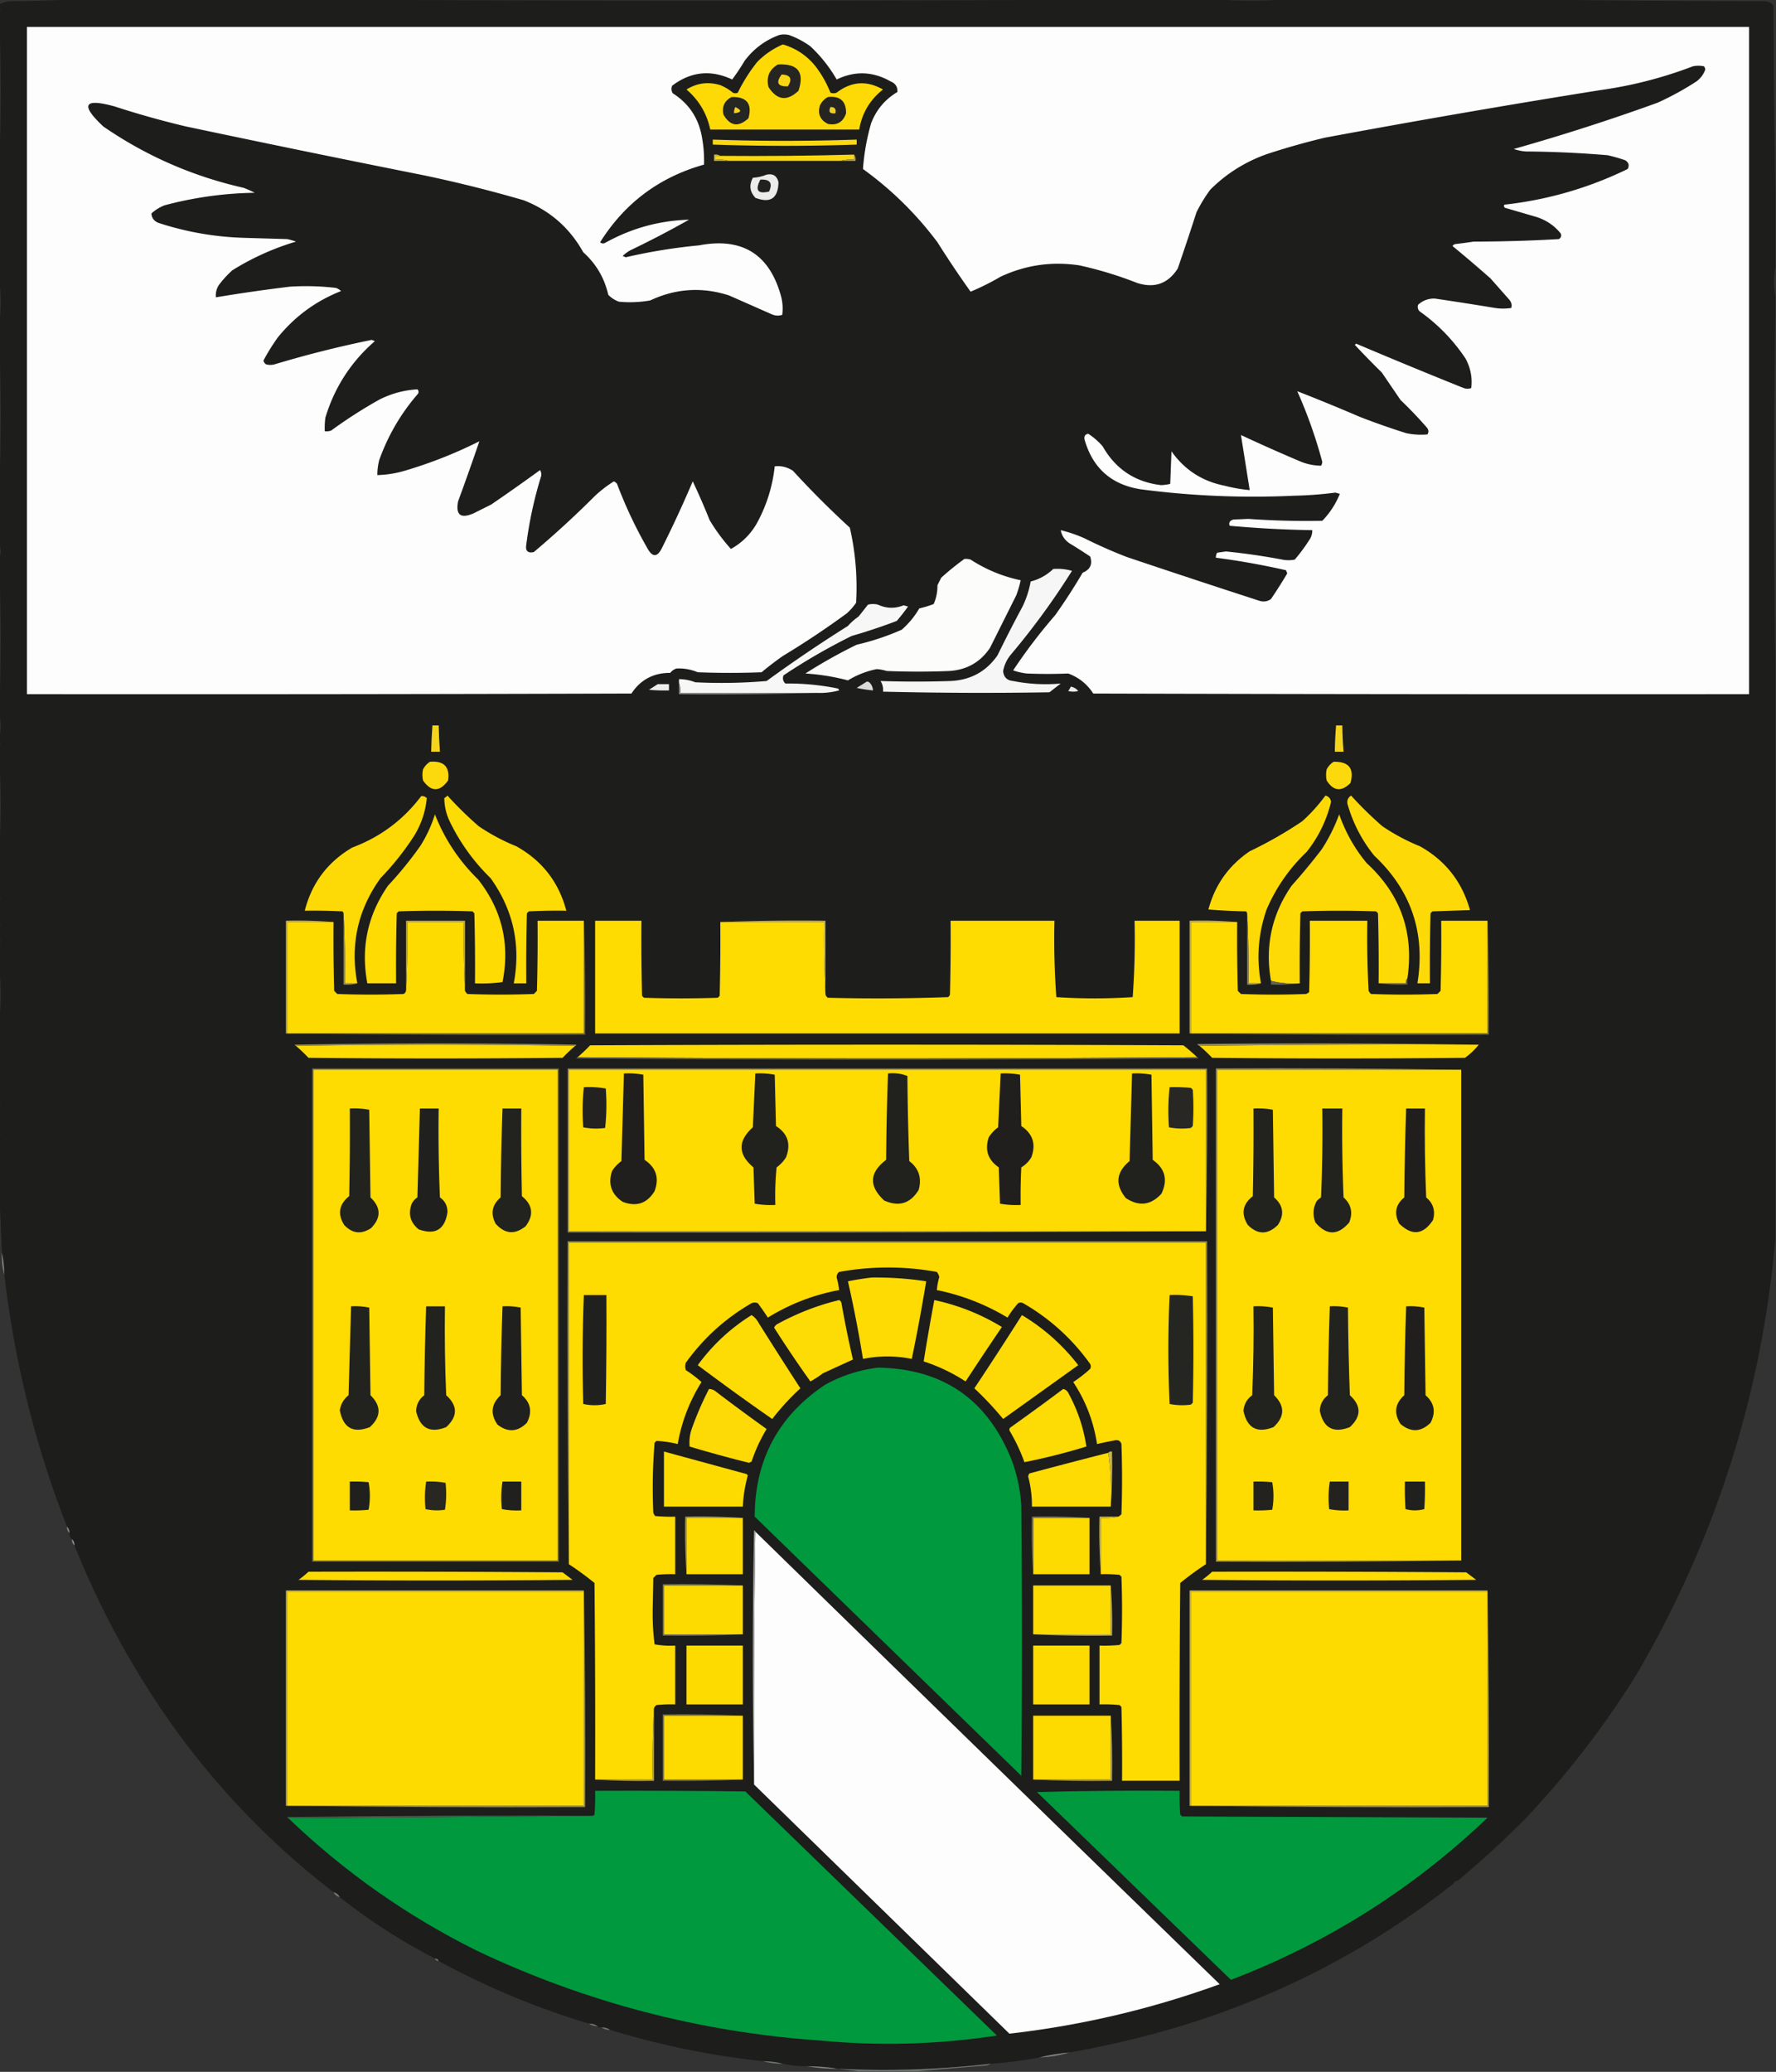 <svg xmlns="http://www.w3.org/2000/svg" width="1419" height="1655" style="shape-rendering:geometricPrecision;text-rendering:geometricPrecision;image-rendering:optimizeQuality;fill-rule:evenodd;clip-rule:evenodd"><rect width="100%" height="100%" fill="#333333" stroke="none"/><path style="opacity:1" fill="#1d1d1c" d="M59.5-.5h151a65161.016 65161.016 0 0 0 722 0h39c19 1.333 38 1.333 57 0h183c65.83.833 131.83 1.333 198 1.5 3.16-.053 5.66 1.114 7.5 3.5.17 49.502.67 98.835 1.5 148v61a66.79 66.79 0 0 0 0 23v12c-1.33 95-1.33 190 0 285v456c-10.96 124.72-48.13 241.06-111.5 349-25.46 40.89-54.79 78.89-88 114a766.682 766.682 0 0 1-54.5 50c-1.53-.07-2.53.59-3 2-65.66 52.01-139 90.17-220 114.5a749.096 749.096 0 0 1-87 20.5c-8.232.71-16.232 2.04-24 4-12.762 2.46-25.762 4.12-39 5a739.949 739.949 0 0 1-122 4c-8.138-1.27-16.471-1.93-25-2-6.55.05-12.883-.62-19-2-5.116-1.31-10.449-1.97-16-2-41.569-4.51-82.236-12.85-122-25-2.015-1.42-4.348-2.09-7-2-1.291.24-2.291-.1-3-1-2.015-1.42-4.348-2.09-7-2a635.283 635.283 0 0 1-120-50c-.473-1.41-1.473-2.07-3-2-26.952-13.98-52.285-30.31-76-49-1.085-2.09-2.751-3.42-5-4-47.055-36.22-88.221-78.22-123.5-126-34.018-46.69-61.852-97.02-83.5-151 .098-2.05-.569-3.72-2-5-1.431-1.28-2.098-2.95-2-5 .098-2.05-.569-3.72-2-5-25.27-64.75-41.937-131.75-50-201-.152-6.2-.818-12.2-2-18a6779.018 6779.018 0 0 0-2-46v-48c1.333-.333 1.333-.667 0-1v-10c1.333-.333 1.333-.667 0-1v-11c1.333-.333 1.333-.667 0-1v-26c1.333-.333 1.333-.667 0-1v-40a221 221 0 0 0 0-42v-17c1.333-.333 1.333-.667 0-1v-4c1.333-.333 1.333-.667 0-1v-11c1.333-.333 1.333-.667 0-1v-20c1.333-.333 1.333-.667 0-1v-39a630.625 630.625 0 0 0 0-71v-13c1.333-.333 1.333-.667 0-1v-4a45.625 45.625 0 0 0 0-19v-4a1596.625 1596.625 0 0 0 0-113v-8c1.333-3.333 1.333-6.667 0-10v-43a1830.625 1830.625 0 0 0 0-121v-13a153.625 153.625 0 0 0 0-35v-92a1682.5 1682.5 0 0 0 0-116v-7c1.333-.333 1.333-.667 0-1v-4c2.451-1.394 5.118-2.228 8-2.5C25.005.832 42.338.332 59.5-.5z"/><path style="opacity:1" fill="#fdfdfd" d="M21.5 21.5h1376v533c-174.67.167-349.33 0-524-.5-4.889-7.556-11.556-12.889-20-16a401.718 401.718 0 0 1-33 0 48.338 48.338 0 0 1-11-2.5 427.547 427.547 0 0 1 33.5-44 453.138 453.138 0 0 0 22-34c6.092-2.514 8.092-6.847 6-13a421.985 421.985 0 0 0-16.5-10.5c-3.848-2.647-6.181-6.147-7-10.5a110.444 110.444 0 0 1 19 6.5 385.08 385.08 0 0 0 34 15 9845.895 9845.895 0 0 0 106 35c3.29.936 6.29.436 9-1.5a369.357 369.357 0 0 0 13-20.5c-.33-.833-.67-1.667-1-2.5a615.34 615.34 0 0 0-56-10 6.846 6.846 0 0 1 1-4l7-1a524.068 524.068 0 0 1 45 6.5c3.33.667 6.67.667 10 0 4.2-4.899 8.03-10.066 11.5-15.5 1.71-2.409 2.54-5.075 2.5-8a892.542 892.542 0 0 1-66-3.5c-.912-2.488.088-4.155 3-5l12-.5a649.644 649.644 0 0 0 59 1.5 65.882 65.882 0 0 0 14-21.5c-1.17-.333-2.33-.667-3.5-1a312.303 312.303 0 0 1-33.5 2.5 693.335 693.335 0 0 1-121-5c-24.057-3.396-39.391-16.729-46-40-.447-2.599.553-4.099 3-4.5 4.25 2.743 8.083 6.076 11.5 10 10.323 18.166 25.823 28.499 46.5 31a30.399 30.399 0 0 0 7.5-1l1-26c10.397 14.794 24.564 23.961 42.5 27.5a125.555 125.555 0 0 0 20 3.5l-7-44a1447.584 1447.584 0 0 0 46 20.5c5.78 2.599 11.78 3.932 18 4 .58-.893.91-1.893 1-3a379.183 379.183 0 0 0-20-56.5 1592.448 1592.448 0 0 1 50 20.5 607.701 607.701 0 0 0 37 13 56.261 56.261 0 0 0 17 1c1.17-1.868 1.01-3.702-.5-5.5a328.454 328.454 0 0 0-21-22l-15-22a670.272 670.272 0 0 1-21.5-22c.33-.333.67-.667 1-1a4817.803 4817.803 0 0 0 86 35.5c2 .667 4 .667 6 0 .99-8.217-.51-16.051-4.5-23.5-9.96-14.957-22.29-27.624-37-38-1.19-1.544-1.52-3.211-1-5 3.82-3.496 8.32-5.162 13.5-5 16.01 2.359 32.01 4.859 48 7.5 4.33.667 8.67.667 13 0 .67-2.242.17-4.409-1.5-6.5l-15-17a1088.991 1088.991 0 0 0-30.5-26 4.473 4.473 0 0 1 2-1.5c5.01-.585 10.01-1.251 15-2 22.73-.031 45.4-.698 68-2 1.78-1.067 2.28-2.567 1.5-4.5-5.34-6.597-12.17-11.097-20.5-13.5l-24-7c-.95-.718-1.12-1.551-.5-2.5 34.47-3.826 67.3-13.326 98.5-28.5 1.51-2.912.84-5.245-2-7a134.95 134.95 0 0 0-14-4 851.575 851.575 0 0 0-65-3c-3.46-.18-6.79-.847-10-2a1669.956 1669.956 0 0 0 115-37 232.15 232.15 0 0 0 31-17c3.33-2.49 5.67-5.656 7-9.5a4.941 4.941 0 0 0-1-2.5c-3-.667-6-.667-9 0a335.276 335.276 0 0 1-74 19 8779.345 8779.345 0 0 0-220 38 581.413 581.413 0 0 0-46 13c-17.374 6.097-32.54 15.597-45.5 28.5a123.321 123.321 0 0 0-11 18 2298.228 2298.228 0 0 1-15 45c-7.791 12.154-18.624 15.987-32.5 11.5a305.112 305.112 0 0 0-46-14c-21.903-3.347-42.903-.347-63 9-7.867 4.6-15.867 8.6-24 12a833.464 833.464 0 0 1-26.5-39.5c-16.873-22.54-36.706-42.04-59.5-58.5a177.811 177.811 0 0 1 6.5-36.5c4.11-10.775 11.11-19.109 21-25 .324-4.046-1.509-6.88-5.5-8.5-14.113-8.015-28.447-8.515-43-1.5-5.668-9.84-12.668-18.674-21-26.5a69.162 69.162 0 0 0-17-9 16.25 16.25 0 0 0-8 0c-11.145 4.14-20.311 10.973-27.5 20.5a175.13 175.13 0 0 1-10 15c-17.046-8.017-33.046-6.35-48 5-.808 2.079-.641 4.079.5 6 13.178 8.375 21.011 20.375 23.5 36a101.188 101.188 0 0 1 1.5 21c-35.665 10.003-63.331 30.67-83 62 1.223 1.114 2.556 1.281 4 .5 20.932-11.647 43.265-17.814 67-18.5a781.653 781.653 0 0 1-47 24.5 29.804 29.804 0 0 0-6 4.5l2.5 1a443.844 443.844 0 0 1 58.5-9.5c34.419-6.543 56.253 6.957 65.5 40.5a38.186 38.186 0 0 1 1 15c-2.8.943-5.634.776-8.5-.5l-34-15c-21.524-6.94-42.524-5.607-63 4a93.45 93.45 0 0 1-25 1c-3.259-1.211-6.092-3.044-8.5-5.5-3.084-13.509-9.75-24.842-20-34-10.814-19.475-26.647-33.308-47.5-41.5a1080.073 1080.073 0 0 0-80-20 15985.556 15985.556 0 0 1-190-39 722.476 722.476 0 0 1-57-16c-24.53-6.744-27.53-1.41-9 16 34.104 23.488 71.437 39.821 112 49a74.12 74.12 0 0 1 9 4 294.98 294.98 0 0 0-72 10 34.026 34.026 0 0 0-10.5 6.5c.149 3.516 1.983 6.016 5.5 7.5 22.381 7.343 45.381 11.343 69 12l34 1a54.628 54.628 0 0 1 7 2c-18.013 5.341-35.013 13.008-51 23a85.365 85.365 0 0 0-10.5 11.5c-2.006 3.036-2.84 6.369-2.5 10a1351.607 1351.607 0 0 1 59-8.5 204.572 204.572 0 0 1 37 1 12.403 12.403 0 0 1 4 2.5c-20.088 7.925-36.921 20.259-50.5 37a163.453 163.453 0 0 0-11.5 18.5c.259 1.261.926 2.261 2 3 2.333.667 4.667.667 7 0a877.841 877.841 0 0 1 77.5-19.5l2.5 1c-18.988 16.503-32.155 36.836-39.5 61a60.931 60.931 0 0 0-.5 11 12.93 12.93 0 0 0 5-.5 375.253 375.253 0 0 1 39-25c9.511-4.73 19.511-7.396 30-8 1.017 1.049 1.184 2.216.5 3.5-13.621 15.649-23.954 33.316-31 53a47.208 47.208 0 0 0-1.5 12 85.072 85.072 0 0 0 22-3.5 358.97 358.97 0 0 0 59.5-23.5 2091.533 2091.533 0 0 1-17 48c-2.073 10.898 2.093 14.065 12.5 9.5l14-7a1587.742 1587.742 0 0 0 39-27.5c1.141 1.921 1.308 3.921.5 6a325.377 325.377 0 0 0-11.5 53.5c-.837 5.044 1.163 7.044 6 6a777.938 777.938 0 0 0 49-45 98.88 98.88 0 0 1 15-11.5 7.248 7.248 0 0 1 2.5 2 355.694 355.694 0 0 0 24 51c4.212 7.905 8.212 7.905 12 0a948.517 948.517 0 0 0 24.5-53 567.693 567.693 0 0 1 13.5 31c4.964 8.295 10.631 15.961 17 23 8.987-4.987 15.987-11.987 21-21 7.604-14.082 12.271-29.082 14-45 5.08-.584 9.913.582 14.5 3.5a732.48 732.48 0 0 0 45.5 45.5 212.448 212.448 0 0 1 5 60 45.255 45.255 0 0 1-7.5 8.5 691.712 691.712 0 0 1-51 34 252.895 252.895 0 0 0-17 13c-17 .667-34 .667-51 0-5.487-2.28-11.154-3.28-17-3-2.055.687-3.721 1.854-5 3.5-13.376-.053-23.71 5.447-31 16.5-161 .5-322 .667-483 .5v-533z"/><path style="opacity:1" fill="#fdda06" d="M625.5 35.5c10.686 3.106 19.519 9.106 26.5 18A88.329 88.329 0 0 1 663.5 74c1.667.667 3.333.667 5 0 11.763-9.04 24.096-9.873 37-2.5-10.436 8.202-16.769 18.868-19 32h-119c-2.77-12.888-9.103-23.554-19-32 8.39-5.223 17.39-6.39 27-3.5a37.885 37.885 0 0 1 10 6c1.333.667 2.667.667 4 0A133.16 133.16 0 0 1 605 49.5c5.98-6.061 12.813-10.728 20.5-14z"/><path style="opacity:1" fill="#262521" d="M621.5 51.5c15.971-.885 21.471 6.115 16.5 21-9.167 8.643-17.167 7.643-24-3-1.911-7.899.589-13.899 7.5-18z"/><path style="opacity:1" fill="#f8d615" d="M624.5 59.5c7.132.29 8.798 3.456 5 9.5-8.151.198-9.817-2.969-5-9.5z"/><path style="opacity:1" fill="#262622" d="M584.5 77.5c12.179-.328 16.679 5.338 13.5 17-7.978 7.337-14.644 6.337-20-3-1.331-6.337.836-11.004 6.5-14z"/><path style="opacity:1" fill="#252420" d="M661.5 77.5c9.771-1.046 14.605 3.287 14.5 13-2.368 7.035-7.202 9.868-14.5 8.5-6.103-3.04-8.269-7.874-6.5-14.5 1.425-3.106 3.592-5.44 6.5-7z"/><path style="opacity:1" fill="#f1d123" d="M587.5 85.5c5.505 2.671 5.171 4.338-1 5-.134-1.791.199-3.458 1-5z"/><path style="opacity:1" fill="#edce29" d="M663.5 85.5c3.41-.116 4.744 1.55 4 5-4.435.578-5.768-1.09-4-5z"/><path style="opacity:1" fill="#f9d714" d="M569.5 111.5a1654.038 1654.038 0 0 0 115 0v4a1654.038 1654.038 0 0 1-115 0v-4z"/><path style="opacity:1" fill="#cab549" d="M575.5 124.5h-4v3c3.871-.315 7.538.018 11 1h-12v-5c1.915-.284 3.581.049 5 1z"/><path style="opacity:1" fill="#f9d810" d="M682.5 123.5v4c-3.871-.315-7.538.018-11 1h-89c-3.462-.982-7.129-1.315-11-1v-3h4c35.691.307 71.358-.026 107-1z"/><path style="opacity:1" fill="#bba850" d="M682.5 123.5c.951 1.419 1.284 3.085 1 5h-12c3.462-.982 7.129-1.315 11-1v-4z"/><path style="opacity:1" fill="#ececec" d="M612.5 139.5c5.098-1.071 8.264.929 9.5 6-.297 12.972-6.463 17.139-18.5 12.5-4.462-4.822-5.129-10.155-2-16 3.93-.242 7.597-1.075 11-2.5z"/><path style="opacity:1" fill="#212120" d="M607.5 143.5c7.731-.463 10.064 2.704 7 9.5-9.089 2.174-11.422-.993-7-9.5z"/><path style="opacity:1" fill="#fcfcfb" d="M770.5 446.5a12.93 12.93 0 0 1 5 .5c12.321 7.995 25.654 13.495 40 16.5a82.093 82.093 0 0 1-3.5 12l-21 42c-7.683 11.432-18.516 17.599-32.5 18.5a624.938 624.938 0 0 1-50 0 34.251 34.251 0 0 0-8-1.5 69.868 69.868 0 0 0-23 9 175.312 175.312 0 0 0-34-5.5 409.432 409.432 0 0 1 41-23 199.964 199.964 0 0 0 36-12c5.622-4.93 10.289-10.597 14-17a82.023 82.023 0 0 0 11.5-3.5c2.072-4.74 3.072-9.74 3-15l3-6a223.802 223.802 0 0 1 18.5-15z"/><path style="opacity:1" fill="#f6f6f6" d="M841.5 454.5c5.128-.388 10.128.112 15 1.5a591.754 591.754 0 0 1-48.5 66.5c-3.377 3.92-5.543 8.42-6.5 13.5.38 4.872 3.047 7.539 8 8a133.586 133.586 0 0 0 38 2l-9 7c-44.34.736-88.673.569-133-.5.346-3.102-.321-5.935-2-8.5 18.626.614 37.293.614 56 0 16.007-.747 28.507-7.581 37.5-20.5a1072.575 1072.575 0 0 1 20-39 78.048 78.048 0 0 0 6.5-20c6.962-1.809 12.962-5.143 18-10z"/><path style="opacity:1" fill="#f7f7f7" d="M652.5 553.5h-109c.306-2.885-.027-5.552-1-8v-3c4.479.036 8.812.869 13 2.5 19.052.949 38.052.615 57-1a1134.304 1134.304 0 0 1 65-44 45.255 45.255 0 0 1 8.5-7.5l7.5-9.5a16.242 16.242 0 0 1 8 0c6.77 3.123 13.603 3.29 20.5.5l3.5 1a148.89 148.89 0 0 1-9 11.5 453.03 453.03 0 0 1-36 12 488.816 488.816 0 0 0-54.5 31.5c-.896 2.525-.396 4.692 1.5 6.5a197.98 197.98 0 0 1 42 4c.457.414.791.914 1 1.5a60.698 60.698 0 0 1-18 2z"/><path style="opacity:1" fill="#dcdcdc" d="M692.5 544.5c.996-.086 1.829.248 2.5 1 1.559 1.717 2.392 3.717 2.5 6a98.08 98.08 0 0 1-13-2c2.731-1.692 5.398-3.358 8-5z"/><path style="opacity:1" fill="#eee" d="M525.5 546.5h9v5a128.507 128.507 0 0 1-16-.5 785.54 785.54 0 0 0 7-4.5z"/><path style="opacity:1" fill="#ededed" d="M855.5 548.5c2.437.386 4.437 1.553 6 3.5a16.242 16.242 0 0 1-8 0 18.473 18.473 0 0 0 2-3.5z"/><path style="opacity:1" fill="#929291" d="M542.5 545.5c.973 2.448 1.306 5.115 1 8h109a3026.14 3026.14 0 0 1-110 1v-9z"/><path style="opacity:1" fill="#f5d41c" d="M345.5 579.5h5c.168 7.01.501 14.01 1 21h-7c.168-7.01.501-14.01 1-21z"/><path style="opacity:1" fill="#f4d41d" d="M1067.5 579.5h5c.08 7.015.41 14.015 1 21h-7c.08-7.015.41-14.015 1-21z"/><path style="opacity:1" fill="#fbd90c" d="M343.5 608.5c11.228-.942 16.061 4.058 14.5 15-6.75 9.243-13.417 9.243-20 0-.667-3-.667-6 0-9 1.36-2.523 3.193-4.523 5.5-6zM1065.5 608.5c12.22-.289 16.72 5.378 13.5 17-7.23 7.182-13.56 6.516-19-2-.67-3-.67-6 0-9 1.36-2.523 3.19-4.523 5.5-6z"/><path style="opacity:1" fill="#fdda05" d="M285.5 785.5h-10a784.68 784.68 0 0 0-1-56c-.111-.617-.444-1.117-1-1.5-9.994-.5-19.994-.666-30-.5 5.622-22.124 18.289-38.957 38-50.5 22.36-8.373 40.694-22.04 55-41 1.663-.265 3.163.235 4.5 1.5-1 10.691-4.333 20.691-10 30a220.033 220.033 0 0 1-27 34c-18.157 25.302-24.324 53.302-18.5 84z"/><path style="opacity:1" fill="#fddb04" d="M357.5 635.5c7.727 8.558 16.061 16.725 25 24.5a161.643 161.643 0 0 0 30 16c20.618 11.458 33.952 28.625 40 51.5-10.006-.166-20.006 0-30 .5l-1.5 1.5c-.5 18.664-.667 37.33-.5 56h-10c5.761-30.704-.406-58.704-18.5-84-13.714-13.382-24.714-28.715-33-46-2.599-5.778-3.932-11.778-4-18 .995-.566 1.828-1.233 2.5-2z"/><path style="opacity:1" fill="#fdda05" d="M1007.5 785.5h-10a756.853 756.853 0 0 0-1-55c.086-.996-.248-1.829-1-2.5a452.47 452.47 0 0 1-30-1.5c5.207-19.569 16.207-35.069 33-46.5a325.137 325.137 0 0 0 42-24 134.173 134.173 0 0 0 18.5-20.5c2.61.711 4.11 2.378 4.5 5-3.57 14.805-10.07 28.139-19.5 40-13.78 13.125-24.45 28.459-32 46-6.7 19.259-8.2 38.926-4.5 59z"/><path style="opacity:1" fill="#fdda07" d="M1079.5 635.5a290.702 290.702 0 0 0 25 24.5 162.012 162.012 0 0 0 30 16c20.41 11.412 33.74 28.412 40 51l-30 1-1.5 1.5c-.5 18.664-.67 37.33-.5 56h-10c6.53-40.238-4.97-74.238-34.5-102-9.62-11.912-16.62-25.245-21-40-1.16-3.471-.33-6.138 2.5-8z"/><path style="opacity:1" fill="#fedb03" d="M347.5 650.5c7.712 19.732 19.212 37.065 34.5 52 19.065 24.263 25.565 51.597 19.5 82a121.862 121.862 0 0 1-22 1c.167-18.67 0-37.336-.5-56l-1.5-1.5a870.065 870.065 0 0 0-59 0l-1.5 1.5c-.5 18.664-.667 37.33-.5 56h-23c-5.326-28.407.174-54.407 16.5-78a297.461 297.461 0 0 0 26-32 106.151 106.151 0 0 0 11.5-25z"/><path style="opacity:1" fill="#fdda05" d="M1124.5 781.5c-.93 1.068-1.27 2.401-1 4h-22c.17-18.67 0-37.336-.5-56l-1.5-1.5a870.065 870.065 0 0 0-59 0l-1.5 1.5c-.5 18.664-.67 37.33-.5 56-7.94.581-15.61-.086-23-2-4.89-27.727.61-53.061 16.5-76a493.632 493.632 0 0 0 24-29c5.74-8.807 10.4-18.14 14-28 5.02 14.384 12.35 27.384 22 39 27.05 24.853 37.89 55.52 32.5 92z"/><path style="opacity:1" fill="#938a5c" d="M274.5 729.5a784.68 784.68 0 0 1 1 56h10c-3.462.982-7.129 1.315-11 1v-57z"/><path style="opacity:1" fill="#91895d" d="M996.5 730.5a756.853 756.853 0 0 1 1 55h10c-3.46.982-7.13 1.315-11 1v-56z"/><path style="opacity:1" fill="#ceb847" d="M266.5 736.5h-37v89h-1v-90a361.608 361.608 0 0 1 38 1z"/><path style="opacity:1" fill="#fedb00" d="M466.5 735.5v90h-237v-89h37c-.167 18.336 0 36.67.5 55l2.5 2.5a702.15 702.15 0 0 0 53 0c1.323-.816 1.989-1.983 2-3.5a729.55 729.55 0 0 0 1-54h45a756.853 756.853 0 0 0 1 55c.453.958 1.119 1.792 2 2.5a702.15 702.15 0 0 0 53 0l2.5-2.5c.5-18.664.667-37.33.5-56h37z"/><path style="opacity:1" fill="#fedb01" d="M575.5 736.5h83a813 813 0 0 0 1 57c.011 1.517.677 2.684 2 3.5a1547.7 1547.7 0 0 0 96-.5 4.457 4.457 0 0 0 1.5-2c.5-19.664.667-39.331.5-59h83a634.887 634.887 0 0 0 1.5 61c10.092.661 20.259.994 30.5 1a470.782 470.782 0 0 0 30.5-1 634.887 634.887 0 0 0 1.5-61h36v90h-467v-90h37c-.167 20.003 0 40.003.5 60l1.5 1.5c19.667.667 39.333.667 59 0l1.5-1.5c.5-19.664.667-39.331.5-59z"/><path style="opacity:1" fill="#cfb846" d="M575.5 736.5a1764.925 1764.925 0 0 1 84-1v58a813 813 0 0 1-1-57h-83z"/><path style="opacity:1" fill="#fedb01" d="M1188.5 735.5v90h-237v-89h37c-.167 18.336 0 36.67.5 55l2.5 2.5c17.33.667 34.67.667 52 0a9.39 9.39 0 0 0 2.5-1.5c.5-18.997.67-37.997.5-57h46a797.58 797.58 0 0 0 1 56 7.248 7.248 0 0 0 2 2.5c17.67.667 35.33.667 53 0 .83-.833 1.67-1.667 2.5-2.5.5-18.664.67-37.33.5-56h37z"/><path style="opacity:1" fill="#ceb846" d="M371.5 791.5a756.853 756.853 0 0 1-1-55h-45a729.55 729.55 0 0 1-1 54v-55h47v56zM988.5 736.5h-37v89h-1v-90a361.608 361.608 0 0 1 38 1z"/><path style="opacity:1" fill="#666250" d="M1015.5 783.5c7.39 1.914 15.06 2.581 23 2-7.48.992-15.15 1.325-23 1v-3z"/><path style="opacity:1" fill="#625f4e" d="M1124.5 781.5v5c-7.85.325-15.52-.008-23-1h22c-.27-1.599.07-2.932 1-4z"/><path style="opacity:1" fill="#6d6954" d="M466.5 735.5a2071.736 2071.736 0 0 1 1 91c-79.835.333-159.502-.001-239-1h238v-90zM1188.5 735.5c1 30.162 1.33 60.495 1 91-79.84.333-159.5-.001-239-1h238v-90z"/><path style="opacity:1" fill="#998f5f" d="M459.5 835.5a6218.18 6218.18 0 0 0-223 0c-.543-.06-.876-.393-1-1 75-1.333 150-1.333 225 0-.124.607-.457.94-1 1zM1181.5 834.5c-74.5-.333-148.84.001-223 1-.789-.283-1.456-.783-2-1.5 75.74-.831 150.74-.665 225 .5z"/><path style="opacity:1" fill="#fedb01" d="M236.5 835.5a6218.18 6218.18 0 0 1 223 0 133.234 133.234 0 0 0-10 9.5c-67.667.667-135.333.667-203 0a133.234 133.234 0 0 0-10-9.5z"/><path style="opacity:1" fill="#fedb00" d="M956.5 844.5c-165 1.333-330 1.333-495 0a133.234 133.234 0 0 0 10-9.5c158-.667 316-.667 474 0 3.834 3.002 7.5 6.169 11 9.5z"/><path style="opacity:1" fill="#fedb01" d="M958.5 835.5c74.16-.999 148.5-1.333 223-1a54.897 54.897 0 0 1-11 10.5c-67.33.667-134.67.667-202 0a133.234 133.234 0 0 0-10-9.5z"/><path style="opacity:1" fill="#615f50" d="M461.5 844.5c165 1.333 330 1.333 495 0 .543.06.876.393 1 1a30884.346 30884.346 0 0 1-497 0c.124-.607.457-.94 1-1z"/><path style="opacity:1" fill="#837c59" d="M963.5 983.5a65009.93 65009.93 0 0 1-510 1v-131h511c.332 43.503-.001 86.837-1 130z"/><path style="opacity:1" fill="#716d55" d="M249.5 853.5h197v394h-197v-394z"/><path style="opacity:1" fill="#fedb01" d="M250.5 854.5h195v392h-195v-392zM963.5 983.5h-509v-129h509v129z"/><path style="opacity:1" fill="#9a915f" d="M1167.5 854.5h-195v392h195c-65.16 1-130.5 1.33-196 1v-394c65.5-.332 130.84.001 196 1z"/><path style="opacity:1" fill="#fedb01" d="M1167.5 854.5v392h-195v-392h195z"/><path style="opacity:1" fill="#201f1d" d="M498.5 857.5a62.792 62.792 0 0 1 15.5 1l1 68c9.226 6.142 11.893 14.475 8 25-6.073 9.89-14.573 12.724-25.5 8.5-8.996-5.988-11.83-14.154-8.5-24.5a28.57 28.57 0 0 1 7.5-8c.676-23.399 1.343-46.732 2-70z"/><path style="opacity:1" fill="#21211e" d="M603.5 857.5a62.792 62.792 0 0 1 15.5 1l1 41c9.441 6.035 12.107 14.368 8 25a28.57 28.57 0 0 1-7.5 8 225.771 225.771 0 0 0-1 30 70.907 70.907 0 0 1-16.5-1l-1-29c-12.467-10.425-12.633-21.091-.5-32 .683-14.396 1.349-28.729 2-43zM709.5 857.5c5.475-.581 10.642.086 15.5 2 .167 22.674.667 45.341 1.5 68 7.637 5.834 10.137 13.5 7.5 23-6.59 10.862-15.756 13.695-27.5 8.5-12.44-11.5-11.94-22.333 1.5-32.5.177-23.073.677-46.073 1.5-69z"/><path style="opacity:1" fill="#201f1d" d="M799.5 857.5a62.792 62.792 0 0 1 15.5 1l1 41c9.234 6.153 11.9 14.486 8 25-2 3.333-4.667 6-8 8-.5 9.994-.666 19.994-.5 30a70.907 70.907 0 0 1-16.5-1l-1-29c-8.649-5.948-11.316-13.948-8-24a28.57 28.57 0 0 1 7.5-8c.683-14.396 1.349-28.729 2-43z"/><path style="opacity:1" fill="#21211e" d="M904.5 857.5a62.792 62.792 0 0 1 15.5 1l1 68c9.882 6.907 12.215 15.907 7 27-8.458 9.276-17.958 10.442-28.5 3.5-8.715-10.825-7.715-20.658 3-29.5.676-23.399 1.343-46.732 2-70z"/><path style="opacity:1" fill="#232220" d="M466.5 868.5a79.547 79.547 0 0 1 17.5 1 168.032 168.032 0 0 1-.5 31.5c-5.916.807-11.75.641-17.5-.5a175.257 175.257 0 0 1 .5-32z"/><path style="opacity:1" fill="#282723" d="M934.5 868.5c5.676-.166 11.343.001 17 .5l1.5 1.5c.667 9.667.667 19.333 0 29l-1.5 1.5c-5.916.807-11.75.641-17.5-.5a175.257 175.257 0 0 1 .5-32z"/><path style="opacity:1" fill="#22221f" d="M279.5 885.5a62.792 62.792 0 0 1 15.5 1l1 70c8.448 8.018 8.614 16.185.5 24.5-7.877 5.215-15.044 4.381-21.5-2.5-5.478-8.794-4.145-16.461 4-23 .5-23.331.667-46.664.5-70z"/><path style="opacity:1" fill="#20201e" d="M335.5 885.5h15c-.333 23.676 0 47.343 1 71 4.121 2.909 6.121 6.909 6 12-2.171 13.754-9.837 18.254-23 13.5-6.732-5.528-8.566-12.362-5.5-20.5a12.375 12.375 0 0 1 4.5-5c.676-23.732 1.343-47.399 2-71z"/><path style="opacity:1" fill="#22221e" d="M401.5 885.5h15c-.167 23.336 0 46.669.5 70 8.677 7.051 9.677 15.051 3 24-8.618 6.944-16.618 6.278-24-2-4.252-8.074-2.918-15.074 4-21 .177-23.739.677-47.406 1.5-71z"/><path style="opacity:1" fill="#22221f" d="M1001.5 885.5c5.26-.305 10.43.029 15.5 1 .33 23.333.67 46.667 1 70 7.39 6.468 8.39 13.802 3 22-8.08 7.91-16.08 7.91-24 0-5.6-8.868-4.266-16.535 4-23 .5-23.331.67-46.664.5-70zM1056.5 885.5h16c-.33 23.676 0 47.343 1 71 6.1 5.515 7.6 12.181 4.5 20-9.02 10.541-18.02 10.541-27 0-2.31-5.862-1.98-11.529 1-17a15.074 15.074 0 0 1 3.5-3c1-23.657 1.33-47.324 1-71z"/><path style="opacity:1" fill="#201f1e" d="M1123.5 885.5h15c-.33 23.676 0 47.343 1 71 5.65 4.706 7.48 10.706 5.5 18-7.78 11.908-16.78 12.908-27 3-4.35-8.244-3.02-15.244 4-21 .18-23.739.68-47.406 1.5-71z"/><path style="opacity:1" fill="#8e865c" d="M963.5 1249.5v-257h-509v257c-.999-85.83-1.333-171.83-1-258h511c.333 86.17-.001 172.17-1 258z"/><path style="opacity:1" fill="#fedb01" d="M963.5 1249.5a241.115 241.115 0 0 0-20.5 15c-.5 52.67-.667 105.33-.5 158h-46c.167-19.67 0-39.34-.5-59l-1.5-1.5a127.55 127.55 0 0 0-16-.5v-47c5.344.17 10.677 0 16-.5l1.5-1.5a702.15 702.15 0 0 0 0-53l-1.5-1.5c-4.989-.5-9.989-.67-15-.5v-45c4.863.32 9.53-.01 14-1 .958-.45 1.792-1.12 2.5-2 .667-18.67.667-37.33 0-56-.758-2.41-2.425-3.41-5-3-4.861.92-9.694 1.92-14.5 3-2.695-17.92-9.028-34.42-19-49.5 4.771-3.14 9.271-6.64 13.5-10.5.667-1.33.667-2.67 0-4-14.39-20.06-32.224-36.23-53.5-48.5-1.333-.67-2.667-.67-4 0a75.601 75.601 0 0 0-8.5 11.5c-17.541-10.57-36.374-17.9-56.5-22a58.504 58.504 0 0 1 2-10.5 11.287 11.287 0 0 0-2-4c-26.018-4.67-52.018-4.67-78 0-1.444 1.13-2.11 2.63-2 4.5.88 3.3 1.546 6.63 2 10-20.394 3.8-39.394 11.13-57 22-2.543-3.92-5.21-7.75-8-11.5-1.667-.67-3.333-.67-5 0-20.865 12.03-38.365 27.87-52.5 47.5-.667 2-.667 4 0 6a90.728 90.728 0 0 1 12.5 9.5c-9.577 15.23-15.91 31.73-19 49.5a89.727 89.727 0 0 0-17-2.5l-1.5 1.5a447.396 447.396 0 0 0-1 56 9.39 9.39 0 0 0 1.5 2.5c5.323.5 10.656.67 16 .5v46c-5.011-.17-10.011 0-15 .5-.833.83-1.667 1.67-2.5 2.5l-.5 25.5c-.141 9.26.359 18.43 1.5 27.5a70.907 70.907 0 0 0 16.5 1v47c-5.011-.17-10.011 0-15 .5-.881.71-1.547 1.54-2 2.5a813.085 813.085 0 0 0-1 57h-46c.167-52.33 0-104.67-.5-157a241.115 241.115 0 0 0-20.5-15v-257h509v257z"/><path style="opacity:.624" fill="#bcbcbc" d="M1.5 1000.5c1.182 5.8 1.848 11.8 2 18-1.557-5.76-2.224-11.76-2-18z"/><path style="opacity:1" fill="#fedb03" d="M696.5 1020.5a269.79 269.79 0 0 1 43.5 3 1444.572 1444.572 0 0 1-11.5 62c-13.001-2.62-26.001-2.62-39 0a1016.42 1016.42 0 0 0-12-62 235.728 235.728 0 0 1 19-3z"/><path style="opacity:1" fill="#20201e" d="M466.5 1034.5h18c.167 29 0 58-.5 87-6 1.33-12 1.33-18 0-.824-29.07-.658-58.07.5-87z"/><path style="opacity:1" fill="#252521" d="M934.5 1034.5c6.258-.31 12.424.02 18.5 1 .667 28.33.667 56.67 0 85l-1.5 1.5c-5.72.79-11.386.62-17-.5a953.29 953.29 0 0 1 0-87z"/><path style="opacity:1" fill="#fddb04" d="M670.5 1038.5c1.225.65 1.892 1.82 2 3.5a857.186 857.186 0 0 0 9 44c-7.912 3.62-15.912 7.29-24 11a78.48 78.48 0 0 1-10 6.5 970.235 970.235 0 0 1-29-43 7.239 7.239 0 0 1 2-2.5c15.928-8.8 32.595-15.3 50-19.5zM746.5 1038.5c19.276 4.14 37.276 11.31 54 21.5a2975.562 2975.562 0 0 0-29 43.5 140.756 140.756 0 0 0-33.5-16c2.61-16.32 5.443-32.66 8.5-49z"/><path style="opacity:1" fill="#22221e" d="M280.5 1043.5c4.93-.3 9.763.03 14.5 1l1 70c8.781 8.65 8.614 17.15-.5 25.5-13.31 5.18-21.31.68-24-13.5.798-4.93 3.132-8.93 7-12 .676-23.73 1.343-47.4 2-71z"/><path style="opacity:1" fill="#22221f" d="M340.5 1043.5h15c-.333 23.68 0 47.34 1 71 9.305 8.42 9.305 16.92 0 25.5-12.807 5.1-20.807.93-24-12.5.038-5.41 2.205-9.74 6.5-13 .177-23.74.677-47.41 1.5-71z"/><path style="opacity:1" fill="#20201e" d="M401.5 1043.5c4.93-.3 9.763.03 14.5 1l1 70c7.088 6.08 8.421 13.41 4 22-7.382 7.41-15.215 7.91-23.5 1.5-5.93-8.53-5.097-16.36 2.5-23.5.177-23.74.677-47.41 1.5-71z"/><path style="opacity:1" fill="#22221f" d="M1001.5 1043.5c5.26-.3 10.43.03 15.5 1 .33 23.33.67 46.67 1 70 8.78 8.65 8.61 17.15-.5 25.5-13.1 5.12-21.103.78-24-13 .419-5.25 2.753-9.42 7-12.5 1-23.66 1.33-47.32 1-71zM1062.5 1043.5c4.93-.3 9.76.03 14.5 1 .17 23.34.67 46.67 1.5 70 9.26 8.44 9.26 16.94 0 25.5-13.13 5.1-21.13.77-24-13 .18-5.19 2.34-9.35 6.5-12.5.18-23.74.68-47.41 1.5-71z"/><path style="opacity:1" fill="#201f1d" d="M1123.5 1043.5c4.93-.3 9.76.03 14.5 1 .33 23.33.67 46.67 1 70 7.05 6.2 8.39 13.53 4 22-7.68 7.54-15.68 7.88-24 1-5.51-8.6-4.51-16.26 3-23 .18-23.74.68-47.41 1.5-71z"/><path style="opacity:1" fill="#fddb04" d="M600.5 1050.5c2.285 1.46 4.118 3.46 5.5 6a4206.12 4206.12 0 0 0 33.5 52.5 195.61 195.61 0 0 0-22.5 24.5 1957.017 1957.017 0 0 1-59.5-43c11.842-16.18 26.175-29.51 43-40z"/><path style="opacity:1" fill="#fdda05" d="M816.5 1050.5c17.487 10.48 32.487 23.82 45 40-20 14.33-40 28.67-60 43a264.629 264.629 0 0 0-23-24.5 3213.695 3213.695 0 0 0 38-58.5z"/><path style="opacity:1" fill="#00993d" d="M701.5 1092.5c51.613.77 87.113 25.11 106.5 73a125.775 125.775 0 0 1 8 37c.667 72 .667 144 0 216l-213-207c.125-45.43 18.958-80.59 56.5-105.5 13.273-7.26 27.273-11.76 42-13.5z"/><path style="opacity:1" fill="#fdda05" d="M566.5 1109.5c2.283.11 4.283.94 6 2.5a1713.191 1713.191 0 0 0 40 29.5c-4.96 8.21-8.96 16.88-12 26-.667.33-1.333.67-2 1a991.09 991.09 0 0 1-47.5-13c-.473-5.12.194-10.12 2-15a254.58 254.58 0 0 1 13.5-31z"/><path style="opacity:1" fill="#fddb04" d="M849.5 1109.5c2.124.53 3.624 1.86 4.5 4 7.15 13.3 11.816 27.3 14 42a509.675 509.675 0 0 1-49.5 12.5 144.1 144.1 0 0 0-11.5-24.5c-.667-1-.667-2 0-3a2132.127 2132.127 0 0 0 42.5-31z"/><path style="opacity:1" fill="#fedb00" d="M530.5 1159.5c21.971 5.99 43.971 11.99 66 18 .333.33.667.67 1 1a113.608 113.608 0 0 0-4 25h-63v-44z"/><path style="opacity:1" fill="#fedb02" d="M885.5 1160.5c1.983 13.96 2.65 28.29 2 43h-63a89.313 89.313 0 0 0-3-24c.108-.94.441-1.78 1-2.5a4522.617 4522.617 0 0 1 63-16.5z"/><path style="opacity:1" fill="#cab549" d="M885.5 1160.5c.709-.9 1.709-1.24 3-1 .329 14.84-.004 29.51-1 44 .65-14.71-.017-29.04-2-43z"/><path style="opacity:1" fill="#20201e" d="M279.5 1183.5c5.011-.17 10.011 0 15 .5a61.015 61.015 0 0 1 0 22c-4.989.5-9.989.67-15 .5v-23z"/><path style="opacity:1" fill="#292722" d="M340.5 1183.5c5.262-.3 10.428.03 15.5 1 .812 7.25.646 14.41-.5 21.5-5.251.8-10.418.64-15.5-.5-.796-7.41-.63-14.75.5-22z"/><path style="opacity:1" fill="#20201e" d="M401.5 1183.5h15v23c-5.262.3-10.428-.03-15.5-1-.796-7.41-.63-14.75.5-22z"/><path style="opacity:1" fill="#23221f" d="M1001.5 1183.5c5.01-.17 10.01 0 15 .5a61.15 61.15 0 0 1 0 22c-4.99.5-9.99.67-15 .5v-23zM1062.5 1183.5h15v23c-5.26.3-10.43-.03-15.5-1-.8-7.41-.63-14.75.5-22z"/><path style="opacity:1" fill="#20201e" d="M1122.5 1183.5h16c.17 7.34 0 14.67-.5 22-5 1.33-10 1.33-15 0-.5-7.33-.67-14.66-.5-22z"/><path style="opacity:1" fill="#9e945e" d="M593.5 1212.5h-45v45a529.501 529.501 0 0 1-1-46c15.509-.33 30.842 0 46 1z"/><path style="opacity:1" fill="#fedb00" d="M593.5 1212.5v45h-45v-45h45zM870.5 1212.5v45h-45v-45h45z"/><path style="opacity:1" fill="#787154" d="M870.5 1212.5h-45v45a529.501 529.501 0 0 1-1-46c15.509-.33 30.842 0 46 1z"/><path style="opacity:1" fill="#ceb847" d="M893.5 1211.5c-4.47.99-9.137 1.32-14 1v45a529.501 529.501 0 0 1-1-46h15z"/><path style="opacity:.518" fill="#d2d7d2" d="M53.5 1219.5c1.431 1.28 2.098 2.95 2 5-1.431-1.28-2.098-2.95-2-5z"/><path style="opacity:1" fill="#fdfdfd" d="M603.5 1223.5a190035.39 190035.39 0 0 0 371 361.5c-54.569 19.81-110.569 32.98-168 39.5-68.021-66.35-136.021-132.69-204-199-.332-67.5.001-134.84 1-202z"/><path style="opacity:.576" fill="#d1d6d2" d="M57.5 1229.5c1.431 1.28 2.098 2.95 2 5-1.431-1.28-2.098-2.95-2-5z"/><path style="opacity:1" fill="#fedb00" d="M246.5 1255.5c67.667-.17 135.334 0 203 .5l8 6c-73 .67-146 .67-219 0a79.26 79.26 0 0 0 8-6.5z"/><path style="opacity:1" fill="#fedb01" d="M968.5 1255.5c67.67-.17 135.33 0 203 .5 2.67 2 5.33 4 8 6-73 .67-146 .67-219 0a79.26 79.26 0 0 0 8-6.5z"/><path style="opacity:1" fill="#a7a7a6" d="M603.5 1223.5c-.999 67.16-1.332 134.5-1 202a5156.773 5156.773 0 0 1 0-203c.607.12.94.46 1 1z"/><path style="opacity:1" fill="#7a7354" d="M593.5 1266.5h-63v39h63c-21.16 1-42.493 1.33-64 1v-41c21.507-.33 42.84 0 64 1z"/><path style="opacity:1" fill="#fedb00" d="M593.5 1266.5v39h-63v-39h63zM887.5 1266.5v39h-62v-39h62z"/><path style="opacity:1" fill="#c2af4f" d="M887.5 1266.5a400.486 400.486 0 0 1 1 40c-21.173.33-42.173 0-63-1h62v-39z"/><path style="opacity:1" fill="#ceb847" d="M466.5 1270.5v1h-237v171h-1v-172h238z"/><path style="opacity:1" fill="#fedb00" d="M466.5 1271.5v171h-237v-171h237z"/><path style="opacity:1" fill="#ceb847" d="M1188.5 1270.5v1h-237v171h-1v-172h238z"/><path style="opacity:1" fill="#fedb00" d="M1188.5 1271.5v171h-237v-171h237zM548.5 1314.5h45v47h-45v-47zM825.5 1314.5h45v47h-45v-47z"/><path style="opacity:1" fill="#777155" d="M593.5 1370.5h-63v51h63c-21.16 1-42.493 1.33-64 1v-53c21.507-.33 42.84 0 64 1z"/><path style="opacity:1" fill="#fedb00" d="M593.5 1370.5v51h-63v-51h63zM887.5 1370.5v51h-62v-51h62z"/><path style="opacity:1" fill="#bcaa50" d="M522.5 1364.5v58c-15.842.33-31.509 0-47-1h46c-.33-19.17.003-38.17 1-57z"/><path style="opacity:1" fill="#b3a457" d="M887.5 1370.5c.997 17.16 1.33 34.49 1 52-21.173.33-42.173 0-63-1h62v-51z"/><path style="opacity:1" fill="#00993d" d="M230.5 1452.5c81-.67 162-1.33 243-2 .617-.11 1.117-.44 1.5-1 .5-6.32.666-12.66.5-19 40.001-.17 80.001 0 120 .5l201 195c-46.876 7.15-93.876 8.49-141 4-96.303-6.66-187.969-30.66-275-72-55.42-27.61-105.42-62.77-150-105.5z"/><path style="opacity:1" fill="#01993d" d="M828.5 1431.5c37.83-1 75.83-1.33 114-1-.166 6.34 0 12.68.5 19l1.5 1.5c81.33.33 162.67.67 244 1-59.45 56.75-127.78 99.92-205 129.5l-155-150z"/><path style="opacity:1" fill="#998f5f" d="M466.5 1270.5c.999 57.5 1.332 115.16 1 173-79.835.33-159.502 0-239-1h238v-172z"/><path style="opacity:1" fill="#99905f" d="M1188.5 1270.5c1 57.5 1.33 115.16 1 173-79.84.33-159.5 0-239-1h238v-172z"/><path style="opacity:1" fill="#4f5a50" d="M473.5 1450.5c-81 .67-162 1.33-243 2-.543-.06-.876-.39-1-1 81.331-1 162.664-1.33 244-1z"/><path style="opacity:.004" fill="#dee5de" d="M1164.5 1502.5c-.47 1.41-1.47 2.07-3 2 .47-1.41 1.47-2.07 3-2z"/><path style="opacity:.773" fill="#889188" d="M266.5 1511.5c2.249.58 3.915 1.91 5 4-2.249-.58-3.915-1.91-5-4z"/><path style="opacity:.467" fill="#afbaae" d="M347.5 1564.5c1.527-.07 2.527.59 3 2-1.527.07-2.527-.59-3-2z"/><path style="opacity:.937" fill="#707a70" d="M470.5 1616.5c2.652-.09 4.985.58 7 2-2.652.09-4.985-.58-7-2zM480.5 1619.5c2.652-.09 4.985.58 7 2-2.652.09-4.985-.58-7-2z"/><path style="opacity:.663" fill="#a3aba3" d="M854.5 1639.5c-7.705 2.34-15.705 3.68-24 4 7.768-1.96 15.768-3.29 24-4z"/><path style="opacity:1" fill="#6c776d" d="M609.5 1646.5c5.551.03 10.884.69 16 2-5.569.12-10.902-.54-16-2z"/><path style="opacity:.961" fill="#7f8a80" d="M644.5 1650.5c8.529.07 16.862.73 25 2-8.544.13-16.877-.54-25-2z"/><path style="opacity:.746" fill="#818d82" d="M791.5 1648.5c-1.109.79-2.442 1.29-4 1.5a9236.302 9236.302 0 0 0-54 4.5h-48c-5.333-.67-10.667-1.33-16-2 40.777 2.03 81.444.69 122-4z"/></svg>